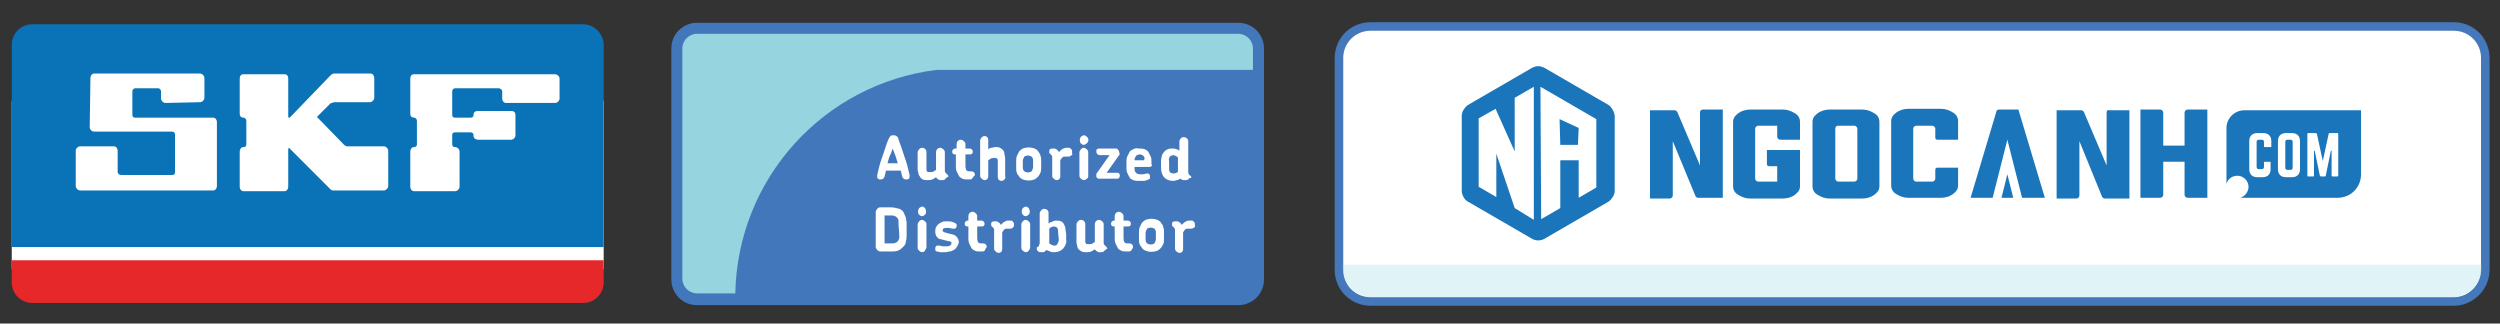 <?xml version="1.0" encoding="utf-8"?>
<!-- Generator: Adobe Illustrator 21.1.0, SVG Export Plug-In . SVG Version: 6.00 Build 0)  -->
<svg version="1.1" id="Layer_1" xmlns="http://www.w3.org/2000/svg" xmlns:xlink="http://www.w3.org/1999/xlink" x="0px" y="0px"
	 viewBox="0 0 340 44" style="enable-background:new 0 0 340 44;" xml:space="preserve">
<rect x="0" y="0" width="340" height="44" fill="#333333" stroke="none"/>
<style type="text/css">
	.st0{fill:#FFFFFF;}
	.st1{fill:#0A73B7;}
	.st2{fill:#E7282B;}
	.st3{fill:#4377BB;}
	.st4{fill:#96D5E0;}
	.st5{fill:#FFFFFF;stroke:#4577BB;stroke-width:1.163;stroke-miterlimit:10;}
	.st6{opacity:0.3;fill:#96D5E0;enable-background:new    ;}
	.st7{fill:#1B75BB;}
</style>
<title>dluq-dm</title>
<rect x="1.6" y="13.7" class="st0" width="80.5" height="22.9"/>
<path class="st1" d="M4.4,3.3h74.9c1.5,0,2.8,1.3,2.8,2.8v27.5H1.6V6.1C1.6,4.5,2.9,3.3,4.4,3.3z"/>
<path class="st2" d="M82.1,35.4H1.6v3c0,1.6,1.3,2.8,2.8,2.8l0,0h74.9c1.6,0,2.8-1.3,2.8-2.8C82.1,38.4,82.1,35.4,82.1,35.4z"/>
<path class="st0" d="M39.2,20.2L39.2,20.2c0.2-0.1,0.2-0.1,0.2,0l5.5,5.5c0.1,0.1,0.2,0.2,0.4,0.2h6.9c0.3,0,0.6-0.3,0.6-0.6v-4.8
	c0-0.3-0.3-0.6-0.6-0.6h-5c-0.1,0-0.3-0.1-0.4-0.2L43.2,16c0,0-0.1,0-0.1-0.1l0,0c0,0,0.1,0,0.1-0.1l0,0l1.7-1.7
	c0.1-0.1,0.3-0.1,0.5-0.2h4.9c0.3,0,0.6-0.3,0.6-0.6v-2.7c0-0.3-0.2-0.6-0.5-0.6h-0.1h-4.9c-0.1,0-0.3,0.1-0.4,0.2L39.4,16h-0.1
	c0,0-0.1,0-0.1-0.1v-5.2c0-0.4-0.2-0.6-0.5-0.6h-5.6c-0.3,0-0.5,0.2-0.5,0.6v4.8c0,0.3,0.2,0.5,0.5,0.5l0,0c0.2,0,0.4,0.2,0.4,0.4
	v3.2c0,0.2-0.1,0.4-0.3,0.4c0,0,0,0-0.1,0c-0.3,0-0.5,0.3-0.5,0.6v4.8c0,0.3,0.2,0.6,0.5,0.6h5.6c0.3,0,0.5-0.3,0.5-0.6L39.2,20.2z"
	/>
<path class="st0" d="M22.5,14c-0.3,0-0.6-0.3-0.6-0.6l0,0v-1c0-0.2-0.2-0.4-0.4-0.4h-3.1c-0.2,0-0.4,0.2-0.4,0.4v3.2
	c0,0.2,0.1,0.4,0.3,0.4c0,0,0,0,0.1,0H29c0.3,0,0.5,0.3,0.5,0.6v8.7c0,0.3-0.2,0.6-0.5,0.6H10.9c-0.3,0-0.6-0.3-0.6-0.6v-4.8
	c0-0.3,0.3-0.6,0.6-0.6h4.6c0.3,0,0.5,0.3,0.5,0.6v2.9c0,0.2,0.2,0.4,0.5,0.4l0,0h6.9c0.2,0,0.4-0.1,0.4-0.3c0,0,0,0,0-0.1v-5.1
	c0-0.2-0.1-0.4-0.4-0.4l0,0H12.8c-0.3,0-0.6-0.3-0.6-0.6l0.1-6.7c0-0.3,0.2-0.6,0.5-0.6c0,0,0,0,0.1,0h14.3c0.3,0,0.6,0.3,0.6,0.6
	l0,0v2.7c0,0.3-0.3,0.6-0.6,0.6L22.5,14z"/>
<path class="st0" d="M68.8,14c-0.3,0-0.5-0.3-0.5-0.6v-1c0-0.2-0.2-0.3-0.4-0.4h-6c-0.2,0-0.4,0.2-0.4,0.4v3.2
	c0,0.2,0.1,0.4,0.3,0.4c0,0,0,0,0.1,0H64c0.2,0,0.4-0.1,0.4-0.3c0,0,0,0,0-0.1c0-0.3,0.2-0.5,0.5-0.5c0,0,0,0,0.1,0h4.6
	c0.3,0,0.5,0.2,0.5,0.5l0,0v2.8c0,0.3-0.2,0.5-0.5,0.6l0,0H65c-0.3,0-0.6-0.2-0.6-0.5c0,0,0,0,0-0.1c0-0.2-0.1-0.4-0.4-0.4l0,0h-2.1
	c-0.2,0-0.4,0.1-0.4,0.3c0,0,0,0,0,0.1v1.2c0,0.2,0.1,0.4,0.3,0.4c0,0,0,0,0.1,0c0.3,0,0.6,0.3,0.6,0.6v4.8c0,0.3-0.3,0.6-0.6,0.6
	h-5.6c-0.3,0-0.5-0.3-0.5-0.6v-4.8c0-0.3,0.2-0.6,0.5-0.6c0.2,0,0.4-0.1,0.4-0.3c0,0,0,0,0-0.1v-3.2c0-0.2-0.2-0.4-0.4-0.4
	c-0.3,0-0.5-0.2-0.5-0.5l0,0v-4.8c0-0.4,0.2-0.6,0.5-0.6h19.2c0.3,0,0.6,0.3,0.6,0.6l0,0v2.7c0,0.3-0.3,0.6-0.6,0.6L68.8,14z"/>
<path class="st3" d="M168.4,3.1H94.8c-1.9,0-3.5,1.5-3.5,3.5l0,0V38c0,1.9,1.5,3.5,3.5,3.5l0,0h73.6c1.9,0,3.5-1.5,3.5-3.5V6.6
	C171.9,4.7,170.4,3.1,168.4,3.1L168.4,3.1z"/>
<path class="st4" d="M168.4,4.6c1.1,0,2,0.9,2,2v2.9h-43C112,11.4,100.3,24.3,100,39.9h-5.2c-1.1,0-2-0.9-2-2V6.6c0-1.1,0.9-2,2-2
	H168.4z"/>
<path class="st0" d="M123.7,24.1c0,0.1-0.1,0.2-0.1,0.2c-0.1,0.1-0.1,0.1-0.2,0.1s-0.2,0-0.2,0c-0.1,0-0.2,0-0.3-0.1
	c-0.1-0.1-0.2-0.2-0.2-0.3l-0.1-0.4l-0.1-0.4h-2l-0.1,0.4l-0.1,0.4c0,0.1-0.1,0.2-0.2,0.3c-0.1,0.1-0.2,0.1-0.3,0.1
	c-0.1,0-0.2,0-0.2,0c-0.1,0-0.1-0.1-0.2-0.1c-0.1-0.1-0.1-0.1-0.1-0.2s0-0.2,0-0.3c0.2-0.9,0.4-1.7,0.7-2.5c0.3-0.8,0.5-1.6,0.8-2.3
	c0.1-0.2,0.2-0.4,0.3-0.5c0.1-0.1,0.2-0.1,0.4-0.1c0.1,0,0.3,0,0.4,0.1c0.2,0.1,0.3,0.3,0.3,0.5c0.3,0.8,0.6,1.6,0.8,2.3
	c0.3,0.8,0.5,1.6,0.7,2.5C123.7,23.9,123.7,24,123.7,24.1z M121.4,20.2c-0.1,0.3-0.2,0.7-0.4,1c-0.1,0.3-0.2,0.6-0.3,1h1.4
	C121.9,21.5,121.7,20.9,121.4,20.2L121.4,20.2z"/>
<path class="st0" d="M128.5,24.4c-0.1,0.1-0.3,0.1-0.4,0.1c-0.1,0-0.2,0-0.3,0c-0.2-0.1-0.4-0.2-0.5-0.4c-0.1,0.1-0.3,0.2-0.5,0.3
	c-0.2,0.1-0.5,0.1-0.7,0.1s-0.4,0-0.6-0.1s-0.3-0.2-0.4-0.4c-0.1-0.1-0.2-0.3-0.2-0.5c-0.1-0.2-0.1-0.4-0.1-0.6v-2.2
	c0-0.1,0.1-0.3,0.2-0.4s0.2-0.2,0.4-0.2c0.3,0,0.6,0.2,0.6,0.6l0,0v2.1c0,0.1,0,0.2,0,0.3c0,0.1,0,0.1,0.1,0.2
	c0,0.1,0.1,0.1,0.2,0.1s0.2,0,0.3,0c0.1,0,0.3,0,0.4-0.1s0.2-0.1,0.3-0.2v-2.4c0-0.3,0.2-0.6,0.6-0.6l0,0c0.1,0,0.3,0.1,0.4,0.2
	c0.1,0.1,0.2,0.2,0.2,0.4v2.5c0,0.1,0,0.2,0.1,0.3l0.2,0.2c0.1,0.1,0.2,0.2,0.2,0.3C128.6,24.2,128.6,24.3,128.5,24.4z"/>
<path class="st0" d="M132.2,24.3c-0.1,0.1-0.2,0.1-0.3,0.1h-0.3c-0.3,0-0.5,0-0.7-0.1s-0.4-0.2-0.5-0.4c-0.1-0.2-0.2-0.4-0.3-0.6
	c-0.1-0.3-0.1-0.5-0.1-0.8V21h-0.1c-0.1,0-0.2,0-0.3-0.1s-0.1-0.2-0.1-0.3c0-0.2,0.2-0.4,0.4-0.4l0,0h0.2v-0.6
	c0-0.3,0.2-0.6,0.6-0.6l0,0c0.1,0,0.3,0.1,0.4,0.2c0.1,0.1,0.2,0.2,0.2,0.4v0.6h0.6c0.2,0,0.4,0.2,0.4,0.4l0,0c0,0.1,0,0.2-0.1,0.3
	c-0.1,0.1-0.2,0.1-0.3,0.1h-0.6v1.4c0,0.2,0,0.5,0.1,0.7s0.3,0.2,0.5,0.2h0.2c0.3,0,0.5,0.2,0.5,0.5l0,0
	C132.3,24.1,132.3,24.2,132.2,24.3z"/>
<path class="st0" d="M136.6,24.4c-0.1,0.1-0.2,0.2-0.4,0.2c-0.3,0-0.5-0.2-0.5-0.5l0,0V22c0-0.1,0-0.2,0-0.2c0-0.1,0-0.1-0.1-0.2
	c0-0.1-0.1-0.1-0.2-0.1c-0.1,0-0.2-0.1-0.3,0c-0.1,0-0.3,0-0.4,0.1c-0.1,0.1-0.2,0.1-0.3,0.2V24c0,0.3-0.2,0.5-0.5,0.5l0,0
	c-0.1,0-0.3-0.1-0.4-0.2c-0.1-0.1-0.2-0.2-0.2-0.4v-4.8c0-0.1,0.1-0.3,0.2-0.4c0.1-0.1,0.2-0.2,0.4-0.2c0.3,0,0.5,0.2,0.5,0.5l0,0
	v1.3c0.1-0.1,0.3-0.2,0.4-0.2c0.2,0,0.4-0.1,0.6-0.1c0.2,0,0.4,0,0.6,0.1c0.2,0.1,0.3,0.2,0.4,0.3c0.1,0.1,0.2,0.3,0.2,0.5
	s0.1,0.4,0.1,0.6V24C136.8,24.2,136.7,24.3,136.6,24.4z"/>
<path class="st0" d="M141.5,23.5c-0.1,0.2-0.2,0.4-0.3,0.5c-0.2,0.2-0.3,0.3-0.5,0.4c-0.5,0.2-1.1,0.2-1.6,0
	c-0.2-0.1-0.4-0.2-0.5-0.4c-0.1-0.2-0.3-0.3-0.3-0.5c-0.1-0.2-0.1-0.4-0.1-0.7v-0.9c0-0.2,0-0.4,0.1-0.7c0.1-0.2,0.2-0.4,0.3-0.6
	c0.2-0.2,0.3-0.3,0.5-0.4c0.5-0.2,1.1-0.2,1.6,0c0.2,0.1,0.4,0.2,0.5,0.4c0.1,0.2,0.3,0.3,0.3,0.6c0.1,0.2,0.1,0.4,0.1,0.7v0.9
	C141.6,23,141.6,23.2,141.5,23.5z M140.5,21.9c0-0.2,0-0.4-0.2-0.6c-0.3-0.2-0.7-0.2-1,0c-0.1,0.2-0.2,0.4-0.2,0.6v0.8
	c0,0.2,0,0.4,0.2,0.6c0.3,0.2,0.7,0.2,1,0c0.1-0.2,0.2-0.4,0.2-0.6V21.9z"/>
<path class="st0" d="M145.6,21.2c-0.1,0.1-0.3,0.1-0.4,0.1h-0.1h-0.2c-0.2,0-0.3,0-0.4,0.1c-0.1,0.1-0.2,0.2-0.3,0.4V24
	c0,0.3-0.2,0.5-0.5,0.5l0,0c-0.1,0-0.3-0.1-0.4-0.2c-0.1-0.1-0.2-0.2-0.2-0.4v-2.5c0-0.1,0-0.2-0.1-0.3l-0.2-0.2l-0.1-0.1
	c0-0.1,0-0.1,0-0.2s0-0.3,0.1-0.3c0.1-0.1,0.3-0.1,0.4-0.1h0.1h0.1c0.1,0,0.3,0.1,0.4,0.2c0.1,0.1,0.2,0.2,0.2,0.3
	c0.1-0.1,0.2-0.2,0.3-0.3c0.1-0.1,0.2-0.1,0.3-0.2c0.1,0,0.2-0.1,0.3-0.1h0.2c0.1,0,0.2,0,0.3,0s0.1,0,0.2,0.1
	c0.1,0.1,0.2,0.2,0.2,0.3c0,0.1,0,0.2,0,0.3C145.9,21,145.8,21.1,145.6,21.2z"/>
<path class="st0" d="M147.8,19.5c-0.1,0.1-0.3,0.2-0.4,0.2c-0.2,0-0.3-0.1-0.4-0.2c-0.2-0.2-0.2-0.6,0-0.9c0.1-0.1,0.3-0.2,0.4-0.2
	c0.2,0,0.3,0.1,0.4,0.2C148.1,18.8,148.1,19.2,147.8,19.5z M147.8,24.3c-0.1,0.1-0.2,0.2-0.4,0.2c-0.1,0-0.3-0.1-0.4-0.2
	c-0.1-0.1-0.2-0.2-0.2-0.4v-3.2c0-0.1,0.1-0.3,0.2-0.4c0.1-0.1,0.2-0.2,0.4-0.2c0.1,0,0.3,0.1,0.4,0.2c0.1,0.1,0.2,0.2,0.2,0.4V24
	C148,24.1,147.9,24.3,147.8,24.3L147.8,24.3z"/>
<path class="st0" d="M152.2,21.1l-1.7,2.4h1.4c0.1,0,0.3,0,0.3,0.1c0.1,0.1,0.1,0.2,0.1,0.3c0,0.1-0.1,0.3-0.1,0.3
	c-0.1,0.1-0.2,0.1-0.3,0.1h-2.3c-0.1,0-0.1,0-0.2,0c-0.1,0-0.1-0.1-0.2-0.1c0,0-0.1-0.1-0.1-0.2s0-0.1,0-0.2s0-0.2,0.1-0.3l1.7-2.4
	h-1.3c-0.3,0-0.5-0.2-0.5-0.5c0-0.1,0-0.3,0.1-0.3c0.1-0.1,0.2-0.1,0.3-0.1h2.2c0.1,0,0.2,0,0.3,0.1s0.2,0.2,0.2,0.4
	C152.3,20.9,152.3,21,152.2,21.1z"/>
<path class="st0" d="M156.6,22.6c-0.1,0.1-0.2,0.1-0.3,0.1h-2v0.2c0,0.2,0,0.4,0.2,0.6c0.1,0.1,0.3,0.2,0.5,0.2s0.3,0,0.5,0
	c0.1,0,0.3-0.1,0.4-0.1c0.1,0,0.2,0,0.3,0c0.1,0.1,0.2,0.2,0.2,0.3c0,0.1,0,0.2,0,0.3c0,0.1-0.1,0.2-0.2,0.2
	c-0.2,0.1-0.4,0.2-0.7,0.2c-0.2,0-0.4,0-0.6,0c-0.3,0-0.5,0-0.8-0.1c-0.2-0.1-0.4-0.2-0.5-0.4c-0.1-0.2-0.2-0.4-0.3-0.6
	s-0.1-0.5-0.1-0.7V22c0-0.2,0-0.5,0.1-0.7s0.2-0.4,0.3-0.6s0.3-0.3,0.5-0.4s0.5-0.2,0.8-0.1c0.3,0,0.5,0,0.8,0.1
	c0.2,0.1,0.4,0.2,0.5,0.4c0.1,0.2,0.2,0.4,0.3,0.6s0.1,0.4,0.1,0.7v0.4C156.7,22.4,156.7,22.5,156.6,22.6z M155.5,21.2
	c-0.1-0.1-0.3-0.2-0.5-0.2s-0.4,0.1-0.5,0.2c-0.1,0.2-0.2,0.3-0.2,0.5v0.1h1.3v-0.1C155.7,21.6,155.7,21.4,155.5,21.2L155.5,21.2z"
	/>
<path class="st0" d="M161.6,24.4c-0.1,0.1-0.3,0.1-0.4,0.1c-0.1,0-0.2,0-0.3,0s-0.2-0.1-0.2-0.1l-0.2-0.1c-0.1,0.1-0.3,0.2-0.5,0.2
	c-0.2,0.1-0.4,0.1-0.5,0.1c-0.5,0-0.9-0.2-1.2-0.5c-0.3-0.4-0.4-0.8-0.4-1.3v-0.7c0-0.3,0-0.5,0.1-0.8c0-0.2,0.1-0.4,0.3-0.6
	c0.1-0.2,0.3-0.3,0.5-0.4s0.5-0.1,0.7-0.1s0.3,0,0.5,0.1c0.1,0,0.3,0.1,0.4,0.2v-1.3c0-0.1,0.1-0.3,0.2-0.4c0.2-0.2,0.6-0.2,0.8,0
	c0.1,0.1,0.2,0.2,0.2,0.4v4.2c0,0.1,0,0.2,0.1,0.3c0,0.1,0.1,0.1,0.2,0.2L162,24c0,0.1,0,0.1,0,0.2
	C161.7,24.2,161.7,24.3,161.6,24.4z M160.2,21.4c-0.1-0.1-0.2-0.1-0.3-0.2c-0.1,0-0.2-0.1-0.3-0.1c-0.2,0-0.4,0.1-0.5,0.2
	c-0.1,0.2-0.2,0.4-0.1,0.6v1c0,0.2,0,0.4,0.1,0.5s0.3,0.2,0.5,0.2s0.4-0.1,0.6-0.2V21.4z"/>
<path class="st0" d="M123.2,32.8c0,0.3-0.1,0.5-0.3,0.7c-0.2,0.2-0.4,0.4-0.6,0.5c-0.3,0.2-0.7,0.2-1.1,0.2h-1.5
	c-0.1,0-0.3-0.1-0.4-0.2c-0.1-0.1-0.2-0.3-0.2-0.4v-4.8c0-0.1,0.1-0.3,0.2-0.4s0.2-0.2,0.4-0.2h1.5c0.4,0,0.7,0.1,1.1,0.2
	c0.3,0.1,0.5,0.3,0.6,0.5s0.2,0.5,0.3,0.7c0,0.2,0.1,0.5,0.1,0.7V32C123.3,32.3,123.3,32.5,123.2,32.8z M122.2,30.5
	c0-0.2,0-0.3,0-0.5c0-0.1-0.1-0.3-0.2-0.4s-0.2-0.2-0.3-0.2c-0.2-0.1-0.3-0.1-0.5-0.1h-0.9v3.8h1c0.2,0,0.4,0,0.5-0.1
	c0.1,0,0.2-0.1,0.3-0.2c0.1-0.1,0.1-0.2,0.2-0.4c0-0.2,0-0.3,0-0.5L122.2,30.5z"/>
<path class="st0" d="M125.8,29.2c-0.1,0.1-0.3,0.2-0.4,0.2c-0.2,0-0.3-0.1-0.4-0.2c-0.2-0.2-0.2-0.6,0-0.9c0.1-0.1,0.3-0.2,0.4-0.2
	c0.2,0,0.3,0.1,0.4,0.2C126,28.6,126,29,125.8,29.2z M125.8,34.1c-0.1,0.1-0.2,0.2-0.4,0.2c-0.1,0-0.3-0.1-0.4-0.2
	c-0.1-0.1-0.2-0.2-0.2-0.4v-3.2c0-0.1,0.1-0.3,0.2-0.4s0.2-0.2,0.4-0.2c0.1,0,0.3,0.1,0.4,0.2s0.2,0.2,0.2,0.4v3.2
	C125.9,33.9,125.8,34,125.8,34.1L125.8,34.1z"/>
<path class="st0" d="M130.1,33.6c-0.1,0.2-0.2,0.3-0.4,0.4c-0.2,0.1-0.4,0.2-0.5,0.2c-0.2,0-0.4,0.1-0.6,0.1c-0.2,0-0.5,0-0.7,0
	s-0.3-0.1-0.5-0.1c-0.1,0-0.2-0.1-0.2-0.2c0-0.1,0-0.2,0-0.3s0.1-0.2,0.2-0.3c0.1,0,0.2,0,0.4,0l0.4,0.1c0.2,0,0.3,0,0.5,0
	s0.3,0,0.5-0.1c0.1-0.1,0.2-0.2,0.2-0.3s0-0.2-0.1-0.2c-0.1-0.1-0.2-0.1-0.3-0.1l-0.4-0.1l-0.4-0.1l-0.4-0.1c-0.1,0-0.2-0.1-0.3-0.2
	c-0.1-0.1-0.2-0.2-0.2-0.3c-0.1-0.2-0.1-0.3-0.1-0.5s0-0.4,0.1-0.6s0.2-0.3,0.3-0.4c0.1-0.1,0.3-0.2,0.5-0.3
	c0.2-0.1,0.4-0.1,0.6-0.1c0.4,0,0.8,0,1.1,0.2c0.1,0,0.2,0.1,0.3,0.2c0,0.1,0,0.2,0,0.3c0,0.1-0.1,0.2-0.2,0.3c-0.1,0-0.2,0-0.4,0
	l-0.4-0.1c-0.1,0-0.3,0-0.4,0c-0.1,0-0.3,0-0.4,0.1c-0.1,0.1-0.1,0.1-0.1,0.2s0,0.2,0.1,0.2c0.1,0.1,0.1,0.1,0.2,0.1l0.3,0.1
	l0.4,0.1l0.4,0.1c0.1,0,0.3,0.1,0.4,0.2c0.1,0.1,0.2,0.2,0.3,0.4s0.1,0.4,0.1,0.5C130.3,33.2,130.3,33.4,130.1,33.6z"/>
<path class="st0" d="M133.9,34.1c-0.1,0.1-0.2,0.1-0.3,0.1h-0.3c-0.3,0-0.5,0-0.7-0.1s-0.4-0.2-0.5-0.4s-0.2-0.4-0.3-0.6
	c-0.1-0.3-0.1-0.5-0.1-0.8v-1.5h-0.1c-0.1,0-0.2,0-0.3-0.1s-0.1-0.2-0.1-0.3c0-0.2,0.2-0.4,0.4-0.4l0,0h0.1v-0.6
	c0-0.3,0.2-0.6,0.6-0.6l0,0c0.1,0,0.3,0.1,0.4,0.2c0.1,0.1,0.2,0.2,0.2,0.4V30h0.6c0.2,0,0.4,0.2,0.4,0.4l0,0c0,0.1,0,0.2-0.1,0.3
	c-0.1,0.1-0.2,0.1-0.3,0.1h-0.6v1.4c0,0.2,0,0.5,0.1,0.7s0.3,0.2,0.5,0.2h0.2c0.3,0,0.5,0.2,0.5,0.5l0,0C134,33.8,134,34,133.9,34.1
	z"/>
<path class="st0" d="M137.7,31c-0.1,0.1-0.3,0.1-0.4,0.1h-0.1H137c-0.2,0-0.3,0-0.4,0.1c-0.1,0.1-0.2,0.2-0.3,0.4v2.3
	c0,0.3-0.2,0.5-0.5,0.5l0,0c-0.1,0-0.3-0.1-0.4-0.2c-0.1-0.1-0.2-0.2-0.2-0.4v-2.5c0-0.1,0-0.2-0.1-0.3l-0.2-0.2l-0.1-0.1
	c0-0.1,0-0.1,0-0.2s0-0.3,0.1-0.3c0.1-0.1,0.3-0.1,0.4-0.1h0.1h0.1c0.1,0,0.3,0.1,0.4,0.2c0.1,0.1,0.2,0.2,0.2,0.3
	c0.1-0.1,0.2-0.2,0.3-0.3c0.1-0.1,0.2-0.1,0.3-0.2c0.1,0,0.2-0.1,0.3-0.1h0.2c0.1,0,0.2,0,0.3,0s0.1,0,0.2,0.1
	c0.1,0.1,0.2,0.2,0.2,0.3c0,0.1,0,0.2,0,0.3C137.9,30.8,137.8,30.9,137.7,31z"/>
<path class="st0" d="M139.9,29.2c-0.1,0.1-0.3,0.2-0.4,0.2c-0.2,0-0.3-0.1-0.4-0.2c-0.2-0.2-0.2-0.6,0-0.9c0.1-0.1,0.3-0.2,0.4-0.2
	c0.2,0,0.3,0.1,0.4,0.2C140.1,28.6,140.1,29,139.9,29.2z M139.9,34.1c-0.1,0.1-0.2,0.2-0.4,0.2c-0.1,0-0.3-0.1-0.4-0.2
	c-0.1-0.1-0.2-0.2-0.2-0.4v-3.2c0-0.1,0.1-0.3,0.2-0.4c0.1-0.1,0.2-0.2,0.4-0.2c0.1,0,0.3,0.1,0.4,0.2c0.1,0.1,0.2,0.2,0.2,0.4v3.2
	C140,33.9,140,34,139.9,34.1L139.9,34.1z"/>
<path class="st0" d="M144.6,33.8c-0.3,0.3-0.7,0.5-1.2,0.5c-0.2,0-0.4,0-0.6-0.1c-0.2-0.1-0.3-0.1-0.5-0.2l-0.1,0.1l-0.1,0.1
	c-0.1,0.1-0.2,0.1-0.2,0.1c-0.1,0-0.2,0-0.3,0s-0.3,0-0.4-0.1c-0.1-0.1-0.2-0.2-0.2-0.3s0-0.1,0-0.2c0-0.1,0.1-0.1,0.1-0.1
	c0.1,0,0.1-0.1,0.2-0.2c0-0.1,0.1-0.2,0.1-0.3V29c0-0.1,0.1-0.3,0.2-0.4c0.1-0.1,0.2-0.2,0.4-0.2c0.3,0,0.6,0.2,0.6,0.5
	c0,0,0,0,0,0.1v1.4c0.1-0.1,0.3-0.2,0.4-0.2c0.2-0.1,0.4-0.2,0.6-0.2c0.2,0,0.5,0,0.7,0.1s0.3,0.2,0.4,0.4c0.1,0.2,0.2,0.4,0.2,0.6
	c0,0.3,0.1,0.5,0.1,0.8v0.7C145.1,33,144.9,33.4,144.6,33.8z M143.9,31.6c0-0.2,0-0.4-0.1-0.6c-0.1-0.1-0.3-0.2-0.5-0.2
	c-0.1,0-0.2,0-0.3,0.1c-0.1,0-0.2,0.1-0.3,0.2v2c0.1,0.1,0.2,0.1,0.3,0.2c0.1,0,0.2,0.1,0.3,0.1c0.2,0,0.4,0,0.5-0.2
	s0.2-0.4,0.2-0.6L143.9,31.6z"/>
<path class="st0" d="M150.1,34.2c-0.1,0.1-0.3,0.1-0.4,0.1c-0.1,0-0.2,0-0.3,0c-0.2-0.1-0.4-0.2-0.5-0.4c-0.1,0.1-0.3,0.2-0.5,0.3
	s-0.5,0.1-0.7,0.1s-0.4,0-0.6-0.1c-0.2-0.1-0.3-0.2-0.4-0.3c-0.1-0.1-0.2-0.3-0.2-0.5c-0.1-0.2-0.1-0.4-0.1-0.6v-2.3
	c0-0.1,0.1-0.3,0.2-0.4c0.1-0.1,0.2-0.2,0.4-0.2c0.3,0,0.6,0.2,0.6,0.6l0,0v2.1c0,0.1,0,0.2,0,0.3s0,0.1,0.1,0.2
	c0,0.1,0.1,0.1,0.2,0.1c0.1,0,0.2,0,0.3,0s0.3,0,0.4-0.1c0.1-0.1,0.2-0.1,0.3-0.2v-2.4c0-0.3,0.2-0.6,0.6-0.6l0,0
	c0.1,0,0.3,0.1,0.4,0.2c0.1,0.1,0.2,0.2,0.2,0.4V33c0,0.1,0,0.2,0.1,0.3l0.2,0.2c0.1,0.1,0.2,0.2,0.2,0.3
	C150.3,34,150.2,34.1,150.1,34.2z"/>
<path class="st0" d="M153.8,34.1c-0.1,0.1-0.2,0.1-0.3,0.1h-0.3c-0.3,0-0.5,0-0.7-0.1s-0.4-0.2-0.5-0.4s-0.2-0.4-0.3-0.6
	c-0.1-0.3-0.1-0.5-0.1-0.8v-1.5h-0.1c-0.1,0-0.2,0-0.3-0.1s-0.1-0.2-0.1-0.3c0-0.2,0.2-0.4,0.4-0.4l0,0h0.1v-0.6
	c0-0.3,0.2-0.6,0.6-0.6l0,0c0.1,0,0.3,0.1,0.4,0.2c0.1,0.1,0.2,0.2,0.2,0.4V30h0.6c0.2,0,0.4,0.2,0.4,0.4l0,0c0,0.1,0,0.2-0.1,0.3
	c-0.1,0.1-0.2,0.1-0.3,0.1h-0.6v1.4c0,0.2,0,0.5,0.1,0.7s0.3,0.2,0.5,0.2h0.2c0.3,0,0.5,0.2,0.5,0.5l0,0
	C154,33.9,153.9,34,153.8,34.1z"/>
<path class="st0" d="M158.2,33.2c-0.1,0.2-0.2,0.4-0.3,0.5c-0.2,0.2-0.3,0.3-0.5,0.4c-0.5,0.2-1.1,0.2-1.6,0
	c-0.2-0.1-0.4-0.2-0.5-0.4s-0.3-0.3-0.3-0.5c-0.1-0.2-0.1-0.4-0.1-0.7v-0.9c0-0.2,0-0.4,0.1-0.7c0.1-0.2,0.2-0.4,0.3-0.6
	c0.2-0.2,0.3-0.3,0.5-0.4c0.5-0.2,1.1-0.2,1.6,0c0.2,0.1,0.4,0.2,0.5,0.4c0.1,0.2,0.3,0.3,0.3,0.6c0.1,0.2,0.1,0.4,0.1,0.7v0.9
	C158.3,32.8,158.3,33,158.2,33.2z M157.2,31.7c0-0.2,0-0.4-0.2-0.6c-0.3-0.2-0.7-0.2-1,0c-0.1,0.2-0.2,0.4-0.2,0.6v0.8
	c0,0.2,0,0.4,0.2,0.6c0.3,0.2,0.7,0.2,1,0c0.1-0.2,0.2-0.4,0.2-0.6V31.7z"/>
<path class="st0" d="M162.3,31c-0.1,0.1-0.3,0.1-0.4,0.1h-0.1h-0.2c-0.2,0-0.3,0-0.4,0.1c-0.1,0.1-0.2,0.2-0.3,0.4v2.3
	c0,0.3-0.2,0.5-0.5,0.5l0,0c-0.1,0-0.3-0.1-0.4-0.2c-0.1-0.1-0.2-0.2-0.2-0.4v-2.5c0-0.1,0-0.2-0.1-0.3l-0.2-0.2l-0.1-0.1
	c0-0.1,0-0.1,0-0.2s0-0.3,0.1-0.3c0.1-0.1,0.3-0.1,0.4-0.1h0.1h0.1c0.1,0,0.3,0.1,0.4,0.2c0.1,0.1,0.2,0.2,0.2,0.3
	c0.1-0.1,0.2-0.2,0.3-0.3c0.1-0.1,0.2-0.1,0.3-0.2c0.1,0,0.2-0.1,0.3-0.1h0.2c0.1,0,0.2,0,0.3,0s0.1,0,0.2,0.1
	c0.1,0.1,0.2,0.2,0.2,0.3c0,0.1,0,0.2,0,0.3C162.6,30.8,162.5,30.9,162.3,31z"/>
<g>
	<path class="st5" d="M333.7,41H186.4c-2.4,0-4.3-1.9-4.3-4.3V7.9c0-2.4,1.9-4.3,4.3-4.3h147.3c2.4,0,4.3,1.9,4.3,4.3v28.8
		C338,39,336.1,41,333.7,41z"/>
	<path class="st6" d="M333.4,40.4H186.6c-2.2,0-4-1.8-4-4V36h154.9v0.4C337.5,38.6,335.7,40.4,333.4,40.4z"/>
</g>
<g>
	<path class="st7" d="M241.8,22.6h-1.2c-0.2,0-0.3-0.1-0.3-0.3v-1.9h4.5v4.9c0,0.5-0.2,0.8-0.7,1.2c-0.4,0.3-1,0.5-1.6,0.5h-4.5
		c-0.6,0-1.1-0.2-1.6-0.5c-0.5-0.3-0.7-0.7-0.7-1.2v-8.7c0-0.5,0.2-0.8,0.7-1.2c0.4-0.3,1-0.5,1.6-0.5h4.5c0.6,0,1.1,0.2,1.6,0.5
		c0.5,0.3,0.7,0.7,0.7,1.2V19h-2.7c-0.2,0-0.4-0.2-0.4-0.4v-1.5h-2.6c-0.2,0-0.4,0.2-0.4,0.4v6.8c0,0.2,0.2,0.4,0.4,0.4h2.6V22.6z"
		/>
	<path class="st7" d="M253.3,14.9c0.6,0,1.1,0.2,1.6,0.5c0.5,0.3,0.7,0.7,0.7,1.2v8.7c0,0.5-0.2,0.8-0.7,1.2c-0.4,0.3-1,0.5-1.6,0.5
		h-4.5c-0.6,0-1.1-0.2-1.6-0.5c-0.5-0.3-0.7-0.7-0.7-1.2v-8.7c0-0.5,0.2-0.8,0.7-1.2c0.4-0.3,1-0.5,1.6-0.5H253.3z M249.6,17.5v6.8
		c0,0.2,0.2,0.4,0.4,0.4h2.2c0.2,0,0.4-0.2,0.4-0.4v-6.8c0-0.2-0.2-0.4-0.4-0.4h-2.2C249.7,17.1,249.6,17.3,249.6,17.5z"/>
	<path class="st7" d="M262.8,17.1h-2.2c-0.2,0-0.4,0.2-0.4,0.4v6.8c0,0.2,0.2,0.4,0.4,0.4h2.2c0.2,0,0.4-0.2,0.4-0.4v-1.2
		c0-0.2,0.1-0.3,0.3-0.3h2.8v2.4c0,0.5-0.2,0.8-0.7,1.2c-0.4,0.3-1,0.5-1.6,0.5h-4.5c-0.6,0-1.1-0.2-1.6-0.5
		c-0.5-0.3-0.7-0.7-0.7-1.2v-8.7c0-0.5,0.2-0.8,0.7-1.2c0.4-0.3,1-0.5,1.6-0.5h4.5c0.6,0,1.1,0.2,1.6,0.5c0.5,0.3,0.7,0.7,0.7,1.2
		V19h-2.8c-0.2,0-0.3-0.1-0.3-0.3v-1.2C263.2,17.3,263,17.1,262.8,17.1z"/>
	<path class="st7" d="M294.2,22v4.5c0,0.2-0.2,0.4-0.4,0.4h-2.7v-12h2.7c0.2,0,0.4,0.2,0.4,0.4v4.5h2.9v-4.5c0-0.2,0.2-0.4,0.4-0.4
		h2.7v12h-2.7c-0.2,0-0.4-0.2-0.4-0.4V22H294.2z"/>
	<path class="st7" d="M231.2,15.3v7.2c0,0,0,0,0,0l-3.1-7.3c-0.1-0.1-0.2-0.2-0.3-0.2h-0.4h-3v12h2.7c0.2,0,0.4-0.2,0.4-0.4v-7.4
		c0,0,0,0,0,0l3.1,7.5c0.1,0.1,0.2,0.2,0.3,0.2h0.4h3v-12h-2.7C231.3,14.9,231.2,15.1,231.2,15.3z"/>
	<path class="st7" d="M286.5,15.3v7.2l-3.1-7.3c-0.1-0.1-0.2-0.2-0.3-0.2h-0.4h-3v12h2.7c0.2,0,0.4-0.2,0.4-0.4v-7.4l3.1,7.6
		c0.1,0.1,0.2,0.2,0.3,0.2h0.4h3v-12h-2.7C286.6,14.9,286.5,15.1,286.5,15.3z"/>
	<g>
		<path class="st7" d="M311.5,19h-0.4c-0.2,0-0.3,0.1-0.3,0.3v3.5c0,0.2,0.1,0.3,0.3,0.3h0.4c0.2,0,0.3-0.1,0.3-0.3v-3.5
			C311.8,19.1,311.7,19,311.5,19z"/>
		<path class="st7" d="M305.2,15c-1.3,0-2.4,1.1-2.4,2.4v7.6c0.2-0.7,0.8-1.1,1.5-1.1c0.8,0,1.5,0.7,1.5,1.5c0,0.7-0.5,1.3-1.1,1.5
			h13.2c1.8,0,3.2-1.4,3.2-3.2V15H305.2z M308.9,19.9c0,0.1,0,0.1-0.1,0.1H308c-0.1,0-0.1,0-0.1-0.1v-0.6c0-0.2-0.1-0.3-0.3-0.3
			h-0.4c-0.2,0-0.3,0.1-0.3,0.3v3.4c0,0.2,0.1,0.3,0.3,0.3h0.4c0.2,0,0.3-0.1,0.3-0.3v-0.6c0-0.1,0-0.1,0.1-0.1h0.7
			c0.1,0,0.1,0,0.1,0.1V23c0,0.7-0.4,1.1-1.1,1.1H307c-0.7,0-1.1-0.4-1.1-1.1v-3.8c0-0.7,0.4-1.1,1.1-1.1h0.8c0.7,0,1.1,0.4,1.1,1.1
			V19.9z M312.8,23c0,0.7-0.4,1.1-1.1,1.1h-0.8c-0.7,0-1.1-0.4-1.1-1.1v-3.8c0-0.7,0.4-1.1,1.1-1.1h0.8c0.7,0,1.1,0.4,1.1,1.1V23z
			 M318,23.9c0,0.1-0.1,0.1-0.1,0.1h-0.7c-0.1,0-0.1-0.1-0.1-0.1v-3.4H317l-0.7,3.4c0,0.1-0.1,0.1-0.2,0.1h-0.4
			c-0.1,0-0.1,0-0.2-0.1l-0.7-3.4h-0.1v3.4c0,0.1-0.1,0.1-0.1,0.1h-0.7c-0.1,0-0.1-0.1-0.1-0.1v-5.7c0-0.1,0.1-0.1,0.1-0.1h1
			c0.1,0,0.1,0,0.2,0.1l0.8,3.7l0.8-3.7c0-0.1,0.1-0.1,0.2-0.1h1c0.1,0,0.1,0.1,0.1,0.1V23.9z"/>
	</g>
	<g>
		<polygon class="st7" points="214.6,19.7 214.7,17.4 212.1,16.2 212.2,19.7 		"/>
		<path class="st7" d="M218.8,14.3l-8.8-5.1c-0.2-0.1-0.5-0.2-0.8-0.2c-0.3,0-0.6,0.1-0.8,0.2l-8.8,5.1c-0.4,0.3-0.8,0.9-0.8,1.4V26
			c0,0.5,0.4,1.2,0.8,1.4l8.8,5.1c0.2,0.1,0.5,0.2,0.8,0.2c0.3,0,0.6-0.1,0.8-0.2l8.8-5.1c0.4-0.3,0.8-0.9,0.8-1.4V15.8
			C219.6,15.3,219.2,14.6,218.8,14.3z M208.6,29.9l-2.6-1.6l-2.5-7.4l0,5.9l-2.4-1.4l0-9.3l2.3-1.3l2.6,5.8l0-7.3l2.6-1.5V29.9z
			 M217.1,25.5l-2.4,1.4l0-5.1l-2.5,0v6.5l-2.6,1.5l-0.1-18l7.6,4.4L217.1,25.5z"/>
	</g>
	<path class="st7" d="M271,26.9l2-7.9l2,7.9h3.1l-3.6-12h-2.6c-0.2,0-0.4,0.1-0.4,0.3l-3.5,11.7H271z"/>
	<polygon class="st7" points="272.2,26.9 273,23.7 273.8,26.9 	"/>
</g>
</svg>
